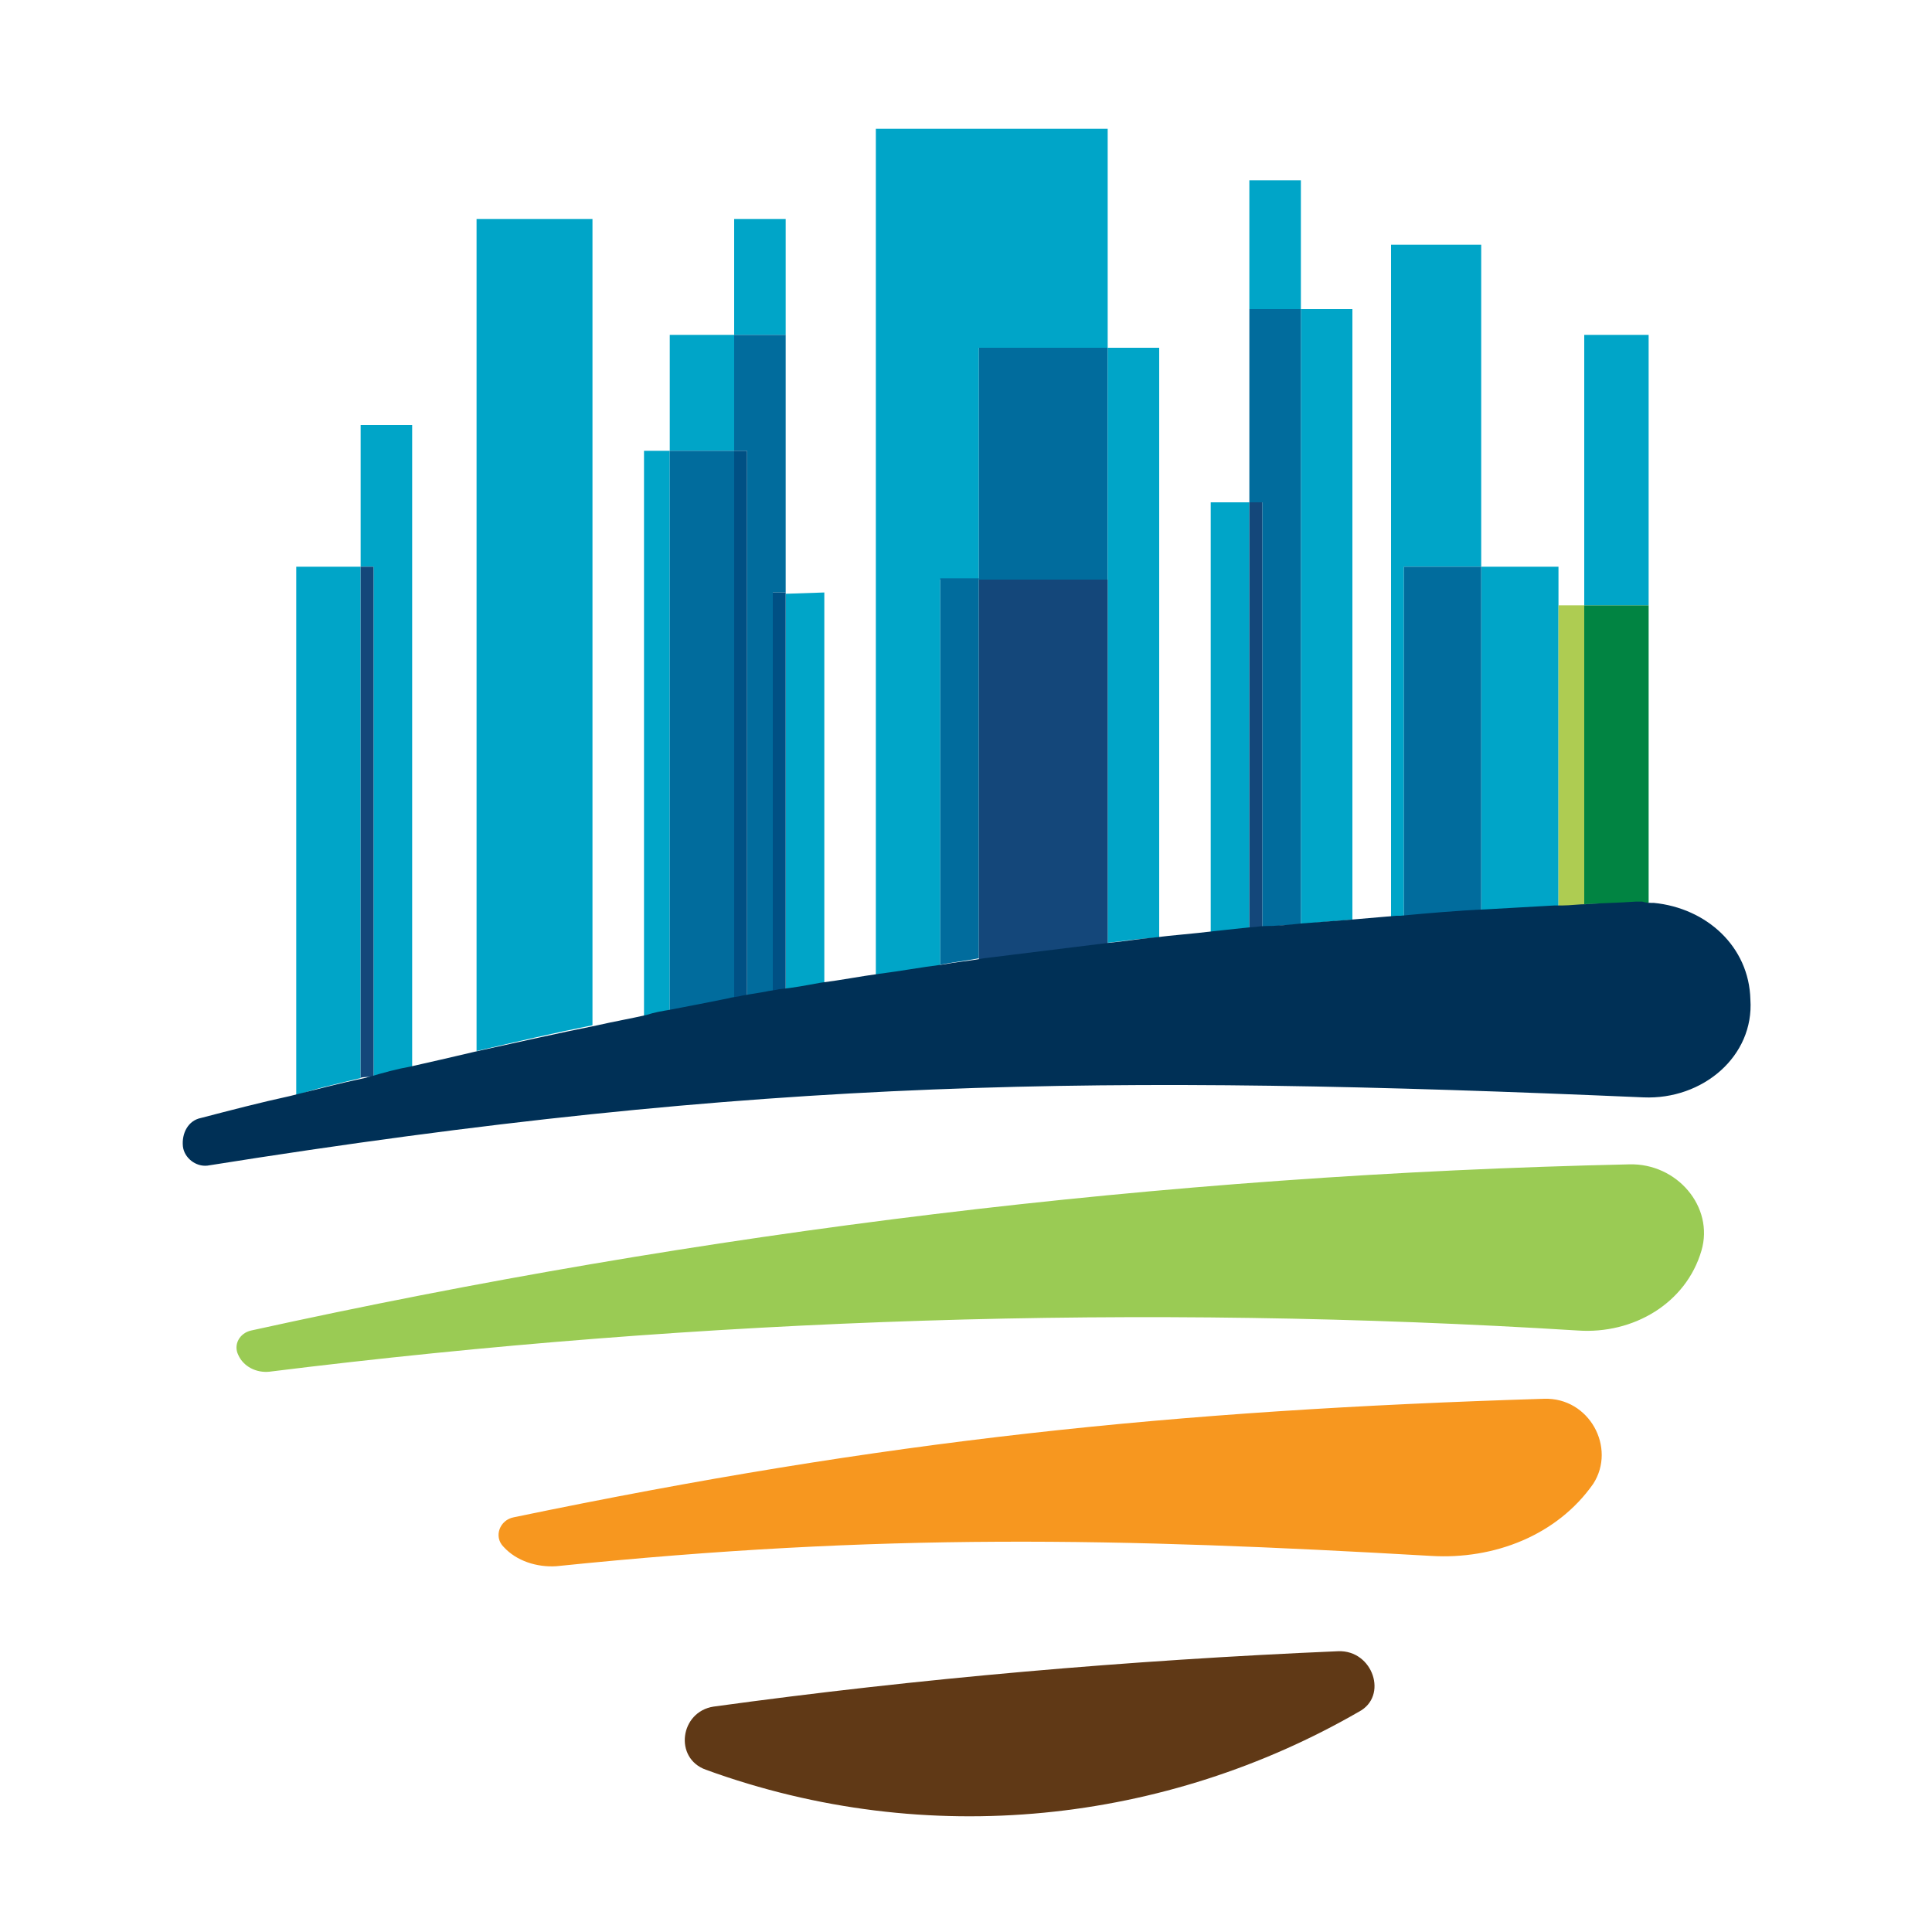<?xml version="1.0" encoding="utf-8"?>
<!-- Generator: Adobe Illustrator 18.1.0, SVG Export Plug-In . SVG Version: 6.00 Build 0)  -->
<svg version="1.1" id="Layer_1" xmlns="http://www.w3.org/2000/svg" xmlns:xlink="http://www.w3.org/1999/xlink" x="0px" y="0px"
	 viewBox="0 0 150 150" enable-background="new 0 0 150 150" xml:space="preserve">
<g>
	<path fill="#9ACB54" d="M126.5,90.4c-36.2,0.8-72,5.2-107,12.9c-0.9,0.2-1.4,1.1-1,1.9c0.4,0.9,1.4,1.4,2.4,1.3
		c33.8-4.2,67.8-5.3,101.6-3.2c4.3,0.3,8.4-2.1,9.6-6.2C133.1,93.7,130.2,90.3,126.5,90.4z"/>
	<path fill="#603916" d="M103.9,128.2c-16.3,0.7-32.5,2.1-48.5,4.3c-2.6,0.4-3.1,4-0.6,4.9c17.3,6.3,35.8,4.1,50.7-4.5
		C107.8,131.7,106.6,128.1,103.9,128.2z"/>
	<path fill="#F7971F" d="M119.9,108.6c-29,0.9-51.1,3.2-80,9.2c-1.1,0.2-1.6,1.5-0.8,2.3c1,1.1,2.6,1.6,4.1,1.5
		c25.3-2.6,43.6-2.2,67.9-0.8c4.9,0.3,9.8-1.6,12.6-5.6C125.5,112.4,123.4,108.5,119.9,108.6z"/>
	<path fill="#00A5C8" d="M121,70.4c0-14.2,0-26.4,0-26.4h-6c0,8,0,17.2,0,26.7C117,70.6,119,70.5,121,70.4z"/>
	<path fill="#00A5C8" d="M105,71.4c0-25,0-47.4,0-47.4h-4c0,10,0,29.2,0,47.8C102,71.6,104,71.5,105,71.4z"/>
	<path fill="#00A5C8" d="M73,45h3c0-11,0-18,0-18h10V10H68v65.7c2-0.3,4-0.5,5-0.7C73,58.8,73,45,73,45z"/>
	<path fill="#00A5C8" d="M28,44h-5c0,0,0,23.6,0,41.1c1-0.5,3-0.9,5-1.4C28,69.6,28,54,28,44z"/>
	<path fill="#AECC52" d="M123,47h-2c0,0,0,11.1,0,23.4c1,0,2-0.1,2-0.1V47z"/>
	<path fill="#00A5C8" d="M57,26h-5c0,0,0,3,0,9h5C57,32,57,28,57,26z"/>
	<path fill="#016C9D" d="M73,45c0,0,0,13.8,0,29.9c1-0.2,2-0.3,3-0.5c0-10,0-20.5,0-29.5H73z"/>
	<path fill="#00A5C8" d="M29,83.6c1-0.3,2-0.5,3-0.8C32,59.5,32,33,32,33h-4c0,0,0,4,0,11h1C29,44,29,66.3,29,83.6z"/>
	<path fill="#14477A" d="M29,83.6C29,66.3,29,44,29,44h-1c0,10,0,25.6,0,39.7C28,83.6,29,83.6,29,83.6z"/>
	<path fill="#00A5C8" d="M109,44h6c0-15,0-25,0-25h-7c0,0,0,25.7,0,52.2c0,0,1,0,1,0C109,56.6,109,44,109,44z"/>
	<path fill="#016C9D" d="M109,71.2c2-0.2,4-0.3,6-0.5c0-9.5,0-18.7,0-26.7h-6C109,44,109,56.6,109,71.2z"/>
	<path fill="#00A5C8" d="M101,14h-4c0,0,0,4,0,10h4C101,18,101,14,101,14z"/>
	<path fill="#016C9D" d="M98,39c0,0,0,14.4,0,33c1-0.1,2-0.2,3-0.2c0-18.6,0-37.8,0-47.8h-4c0,4,0,9,0,15H98z"/>
	<path fill="#00A5C8" d="M97,72.1c0-11.7,0-23.5,0-33.4c0-5.9,0-10.7,0-14.7l0,0c0,0,0,6,0,15h-3c0,0,0,14.6,0,33.4
		C95,72.3,96,72.2,97,72.1z"/>
	<path fill="#14477A" d="M97,39c0,10,0,21.4,0,33.1c0,0,1-0.1,1-0.1c0-18.6,0-33,0-33H97z"/>
	<path fill="#00A5C8" d="M46,17h-9c0,0,0,43.2,0,64.6c3-0.7,6-1.4,9-2C46,57.7,46,17,46,17z"/>
	<path fill="#00A5C8" d="M128,70.1C128,70.1,128,70.1,128,70.1V26h-5v21h5C128,47,128,58,128,70.1z"/>
	<path fill="#018442" d="M127.1,70.1c0.2,0-0.1,0,0.9,0c0-12.1,0-23.1,0-23.1h-5v23.2C124,70.2,125.8,70.1,127.1,70.1z"/>
	<path fill="#00A5C8" d="M52,35h-2c0,0,0,23.2,0,43.9c1-0.1,1-0.2,2-0.4C52,64,52,46,52,35z"/>
	<path fill="#016C9D" d="M57,77.7C57,62.3,57,47,57,35h-5c0,11,0,29,0,43.5C54,78.2,55,77.9,57,77.7z"/>
	<path fill="#016C9D" d="M76,45h10V27H76C76,27,76,34,76,45z"/>
	<path fill="#00A5C8" d="M86,73.2c1-0.1,2-0.3,4-0.4C90,51.5,90,27,90,27h-4v17.7V73.2z"/>
	<path fill="#14477A" d="M76,45c0,9,0,19.5,0,29.5c4-0.4,7-0.8,10-1.2V45H76z"/>
	<path fill="#00A5C8" d="M61,46.1c0,9.5,0,20.9,0,30.9c1-0.2,2-0.4,3-0.5C64,59.1,64,46,64,46L61,46.1C61,30,61,17,61,17h-4
		c0,0,0,3,0,9h4C61,26,61,34.4,61,46.1z"/>
	<path fill="#016C9D" d="M58,35c0,0,0,22.1,0,42.5c0-0.1,1-0.2,2-0.3C60,59.5,60,46,60,46h1c0-12,0-20,0-20h-4c0,2,0,6,0,9H58z"/>
	<path fill="#005084" d="M57,35c0,12,0,27.3,0,42.7c0-0.1,0-0.1,1-0.2C58,57.1,58,35,58,35H57z"/>
	<path fill="#005084" d="M60,46c0,0,0,13.5,0,31.1c0-0.1,0-0.1,1-0.2C61,67,61,56,61,46H60z"/>
	<path fill="#003056" d="M128.4,70.1c-0.3,0-0.6,0-0.9-0.1c-0.2,0-0.4,0-0.5,0c-1.3,0.1-2.5,0.1-3.8,0.2c-0.6,0-1.3,0.1-1.9,0.1
		c-0.2,0-0.4,0-0.6,0c-1.8,0.1-3.6,0.2-5.3,0.3c-2.3,0.1-4.5,0.3-6.7,0.5c-0.1,0-0.2,0-0.3,0c-1.2,0.1-2.3,0.2-3.5,0.3
		c-1.3,0.1-2.6,0.2-3.9,0.3c-0.9,0.1-1.9,0.2-2.8,0.2c-0.4,0-0.8,0.1-1.2,0.1c-0.9,0.1-1.9,0.2-2.8,0.3c-1.6,0.2-3.1,0.3-4.7,0.5
		c-1.1,0.1-2.3,0.3-3.4,0.4c-3.2,0.4-6.5,0.8-9.7,1.2c-1.1,0.2-2.2,0.3-3.3,0.5c-1.6,0.2-3.2,0.5-4.8,0.7c-1.5,0.2-3,0.5-4.6,0.7
		c-1.1,0.2-2.1,0.4-3.2,0.5c-0.4,0.1-0.7,0.1-1.1,0.2c-0.6,0.1-1.2,0.2-1.8,0.3c-0.3,0.1-0.7,0.1-1,0.2c-1.5,0.3-3,0.6-4.6,0.9
		c-0.6,0.1-1.2,0.2-1.8,0.4c-1.3,0.3-2.5,0.5-3.8,0.8c-3,0.6-6.1,1.3-9.3,2c-1.7,0.4-3.4,0.8-5.2,1.2c-1.1,0.2-2.2,0.5-3.2,0.8
		c-0.1,0-0.3,0.1-0.4,0.1c-1.9,0.4-3.8,0.9-5.8,1.4c-2.3,0.5-4.6,1.1-6.9,1.7c-1,0.2-1.5,1.2-1.4,2.2c0.1,0.9,1,1.6,1.9,1.5
		c43.3-6.9,69.8-7.1,111.5-5.3c4.6,0.2,8.6-3.2,8.3-7.6C135.8,73.5,132.5,70.5,128.4,70.1z"/>
</g>
</svg>
